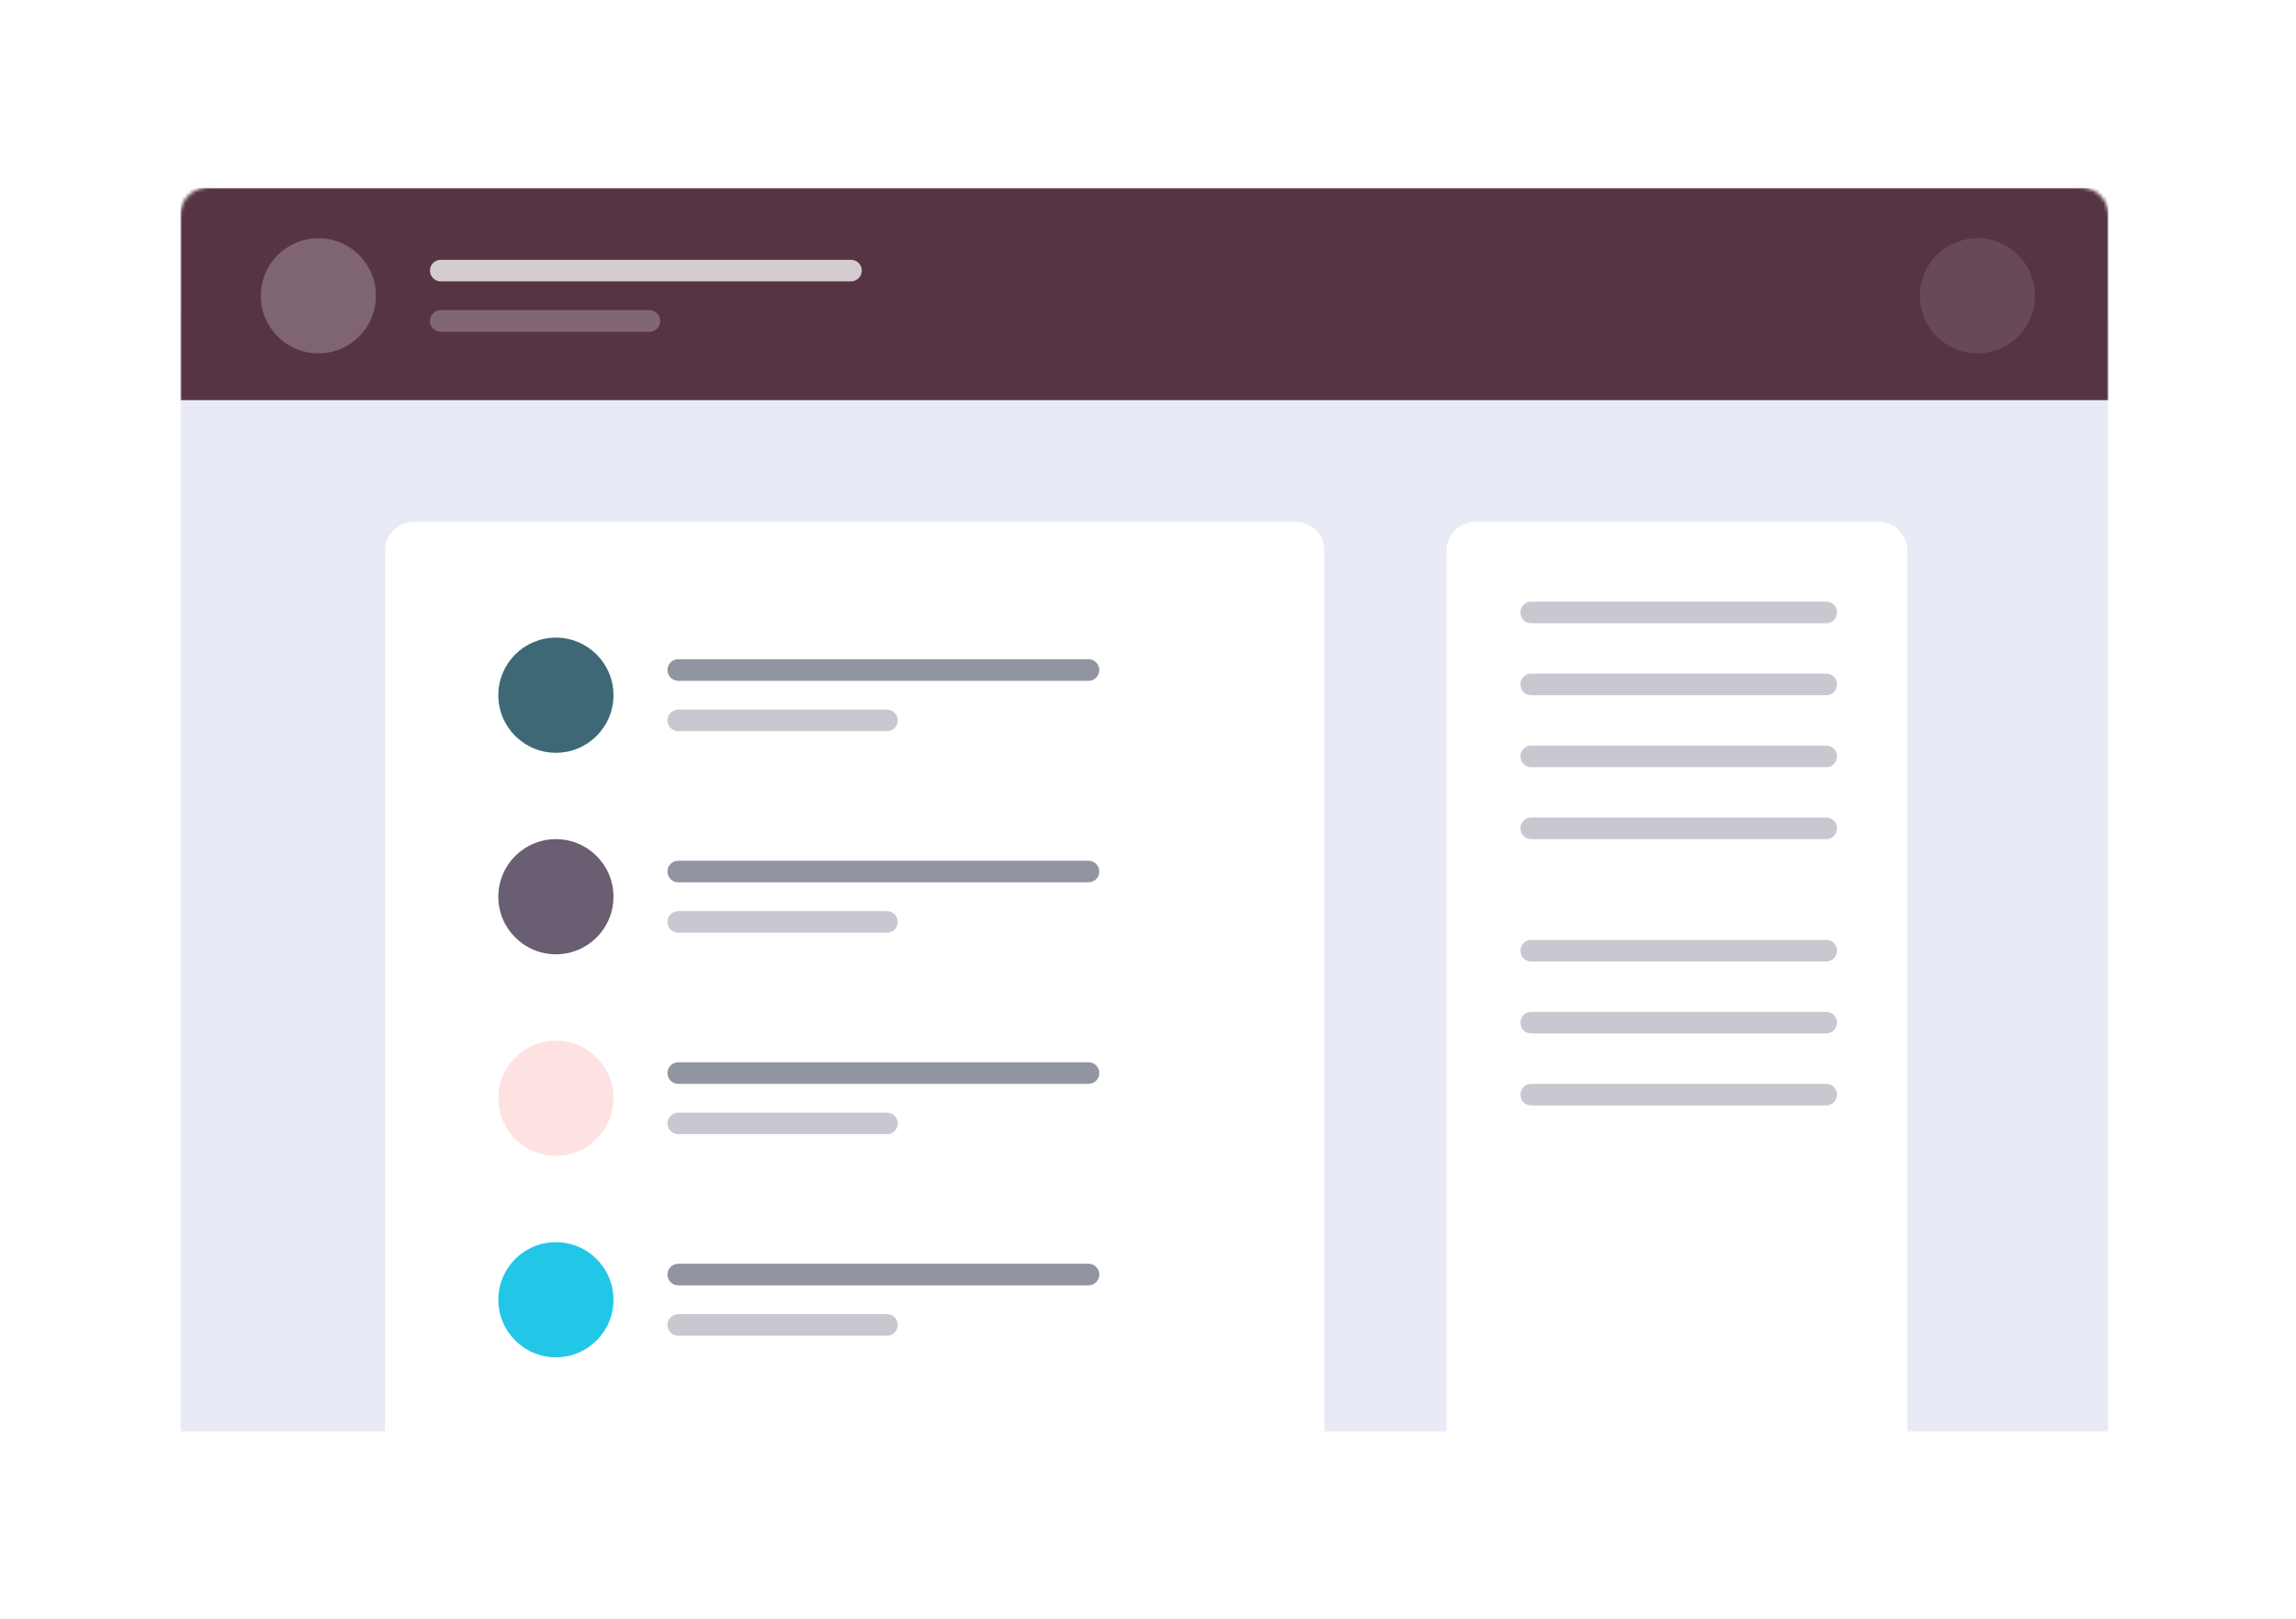 <svg width="638" height="450" viewBox="0 0 638 450" fill="none" xmlns="http://www.w3.org/2000/svg">
<g clip-path="url(#clip0_12_106)" filter="url(#filter0_d_12_106)">
<mask id="mask0_12_106" style="mask-type:luminance" maskUnits="userSpaceOnUse" x="50" y="23" width="536" height="346">
<path d="M586 23H50V369H586V23Z" fill="white"/>
</mask>
<g mask="url(#mask0_12_106)">
<mask id="mask1_12_106" style="mask-type:luminance" maskUnits="userSpaceOnUse" x="50" y="23" width="536" height="346">
<path d="M586 23H50V369H586V23Z" fill="white"/>
</mask>
<g mask="url(#mask1_12_106)">
<g filter="url(#filter1_d_12_106)">
<path d="M578 23H58C53.582 23 50 26.582 50 31V361C50 365.418 53.582 369 58 369H578C582.418 369 586 365.418 586 361V31C586 26.582 582.418 23 578 23Z" fill="#E8EAF6"/>
</g>
<mask id="mask2_12_106" style="mask-type:luminance" maskUnits="userSpaceOnUse" x="50" y="23" width="536" height="346">
<path d="M578 23H58C53.582 23 50 26.582 50 31V361C50 365.418 53.582 369 58 369H578C582.418 369 586 365.418 586 361V31C586 26.582 582.418 23 578 23Z" fill="white"/>
</mask>
<g mask="url(#mask2_12_106)">
<path fill-rule="evenodd" clip-rule="evenodd" d="M46.47 23.197H593.47V82.197H46.47V23.197Z" fill="#563444"/>
<path opacity="0.245" d="M88.47 69.197C97.307 69.197 104.47 62.033 104.47 53.197C104.47 44.36 97.307 37.197 88.47 37.197C79.633 37.197 72.47 44.36 72.47 53.197C72.47 62.033 79.633 69.197 88.47 69.197Z" fill="white"/>
<path opacity="0.104" d="M549.47 69.197C558.307 69.197 565.47 62.033 565.47 53.197C565.47 44.36 558.307 37.197 549.47 37.197C540.633 37.197 533.47 44.36 533.47 53.197C533.47 62.033 540.633 69.197 549.47 69.197Z" fill="white"/>
<path opacity="0.75" d="M236.47 43.197H122.47C120.813 43.197 119.47 44.54 119.47 46.197C119.47 47.854 120.813 49.197 122.47 49.197H236.47C238.127 49.197 239.47 47.854 239.47 46.197C239.47 44.54 238.127 43.197 236.47 43.197Z" fill="white"/>
<path opacity="0.25" d="M180.47 57.197H122.47C120.813 57.197 119.47 58.54 119.47 60.197C119.47 61.854 120.813 63.197 122.47 63.197H180.47C182.127 63.197 183.47 61.854 183.47 60.197C183.47 58.54 182.127 57.197 180.47 57.197Z" fill="white"/>
</g>
<mask id="mask3_12_106" style="mask-type:luminance" maskUnits="userSpaceOnUse" x="50" y="23" width="536" height="346">
<path d="M578 23H58C53.582 23 50 26.582 50 31V361C50 365.418 53.582 369 58 369H578C582.418 369 586 365.418 586 361V31C586 26.582 582.418 23 578 23Z" fill="white"/>
</mask>
<g mask="url(#mask3_12_106)">
<path d="M360 116H115C110.582 116 107 119.582 107 124V424C107 428.418 110.582 432 115 432H360C364.418 432 368 428.418 368 424V124C368 119.582 364.418 116 360 116Z" fill="white"/>
<path d="M522 116H410C405.582 116 402 119.582 402 124V424C402 428.418 405.582 432 410 432H522C526.418 432 530 428.418 530 424V124C530 119.582 526.418 116 522 116Z" fill="white"/>
<path opacity="0.5" d="M302.47 154.197H188.47C186.813 154.197 185.47 155.54 185.47 157.197C185.47 158.854 186.813 160.197 188.47 160.197H302.47C304.127 160.197 305.47 158.854 305.47 157.197C305.47 155.54 304.127 154.197 302.47 154.197Z" fill="#242A45"/>
</g>
<path d="M154.47 180.197C163.307 180.197 170.47 173.034 170.47 164.197C170.47 155.36 163.307 148.197 154.47 148.197C145.633 148.197 138.47 155.36 138.47 164.197C138.47 173.034 145.633 180.197 154.47 180.197Z" fill="#3E6876"/>
<path opacity="0.25" d="M507.47 138.197H425.47C423.813 138.197 422.47 139.54 422.47 141.197C422.47 142.854 423.813 144.197 425.47 144.197H507.47C509.127 144.197 510.47 142.854 510.47 141.197C510.47 139.54 509.127 138.197 507.47 138.197Z" fill="#242A45"/>
<path opacity="0.25" d="M507.47 158.197H425.47C423.813 158.197 422.47 159.54 422.47 161.197C422.47 162.854 423.813 164.197 425.47 164.197H507.47C509.127 164.197 510.47 162.854 510.47 161.197C510.47 159.54 509.127 158.197 507.47 158.197Z" fill="#242A45"/>
<path opacity="0.25" d="M507.47 178.197H425.47C423.813 178.197 422.47 179.54 422.47 181.197C422.47 182.854 423.813 184.197 425.47 184.197H507.47C509.127 184.197 510.47 182.854 510.47 181.197C510.47 179.54 509.127 178.197 507.47 178.197Z" fill="#242A45"/>
<path opacity="0.25" d="M507.47 198.197H425.47C423.813 198.197 422.47 199.54 422.47 201.197C422.47 202.854 423.813 204.197 425.47 204.197H507.47C509.127 204.197 510.47 202.854 510.47 201.197C510.47 199.54 509.127 198.197 507.47 198.197Z" fill="#242A45"/>
<path opacity="0.25" d="M507.47 232.197H425.47C423.813 232.197 422.47 233.54 422.47 235.197C422.47 236.854 423.813 238.197 425.47 238.197H507.47C509.127 238.197 510.47 236.854 510.47 235.197C510.47 233.54 509.127 232.197 507.47 232.197Z" fill="#242A45"/>
<path opacity="0.25" d="M507.47 252.197H425.47C423.813 252.197 422.47 253.54 422.47 255.197C422.47 256.854 423.813 258.197 425.47 258.197H507.47C509.127 258.197 510.47 256.854 510.47 255.197C510.47 253.54 509.127 252.197 507.47 252.197Z" fill="#242A45"/>
<path opacity="0.25" d="M507.47 272.197H425.47C423.813 272.197 422.47 273.54 422.47 275.197C422.47 276.854 423.813 278.197 425.47 278.197H507.47C509.127 278.197 510.47 276.854 510.47 275.197C510.47 273.54 509.127 272.197 507.47 272.197Z" fill="#242A45"/>
<path opacity="0.25" d="M246.47 168.197H188.47C186.813 168.197 185.47 169.54 185.47 171.197C185.47 172.854 186.813 174.197 188.47 174.197H246.47C248.127 174.197 249.47 172.854 249.47 171.197C249.47 169.54 248.127 168.197 246.47 168.197Z" fill="#242A45"/>
<path d="M154.47 236.197C163.307 236.197 170.47 229.034 170.47 220.197C170.47 211.36 163.307 204.197 154.47 204.197C145.633 204.197 138.47 211.36 138.47 220.197C138.47 229.034 145.633 236.197 154.47 236.197Z" fill="#6A5E72"/>
<path opacity="0.5" d="M302.47 210.197H188.47C186.813 210.197 185.47 211.54 185.47 213.197C185.47 214.854 186.813 216.197 188.47 216.197H302.47C304.127 216.197 305.47 214.854 305.47 213.197C305.47 211.54 304.127 210.197 302.47 210.197Z" fill="#242A45"/>
<path opacity="0.25" d="M246.47 224.197H188.47C186.813 224.197 185.47 225.54 185.47 227.197C185.47 228.854 186.813 230.197 188.47 230.197H246.47C248.127 230.197 249.47 228.854 249.47 227.197C249.47 225.54 248.127 224.197 246.47 224.197Z" fill="#242A45"/>
<path d="M154.47 292.197C163.307 292.197 170.47 285.034 170.47 276.197C170.47 267.36 163.307 260.197 154.47 260.197C145.633 260.197 138.47 267.36 138.47 276.197C138.47 285.034 145.633 292.197 154.47 292.197Z" fill="#FEE2E2"/>
<path opacity="0.5" d="M302.47 266.197H188.47C186.813 266.197 185.47 267.54 185.47 269.197C185.47 270.854 186.813 272.197 188.47 272.197H302.47C304.127 272.197 305.47 270.854 305.47 269.197C305.47 267.54 304.127 266.197 302.47 266.197Z" fill="#242A45"/>
<path opacity="0.25" d="M246.47 280.197H188.47C186.813 280.197 185.47 281.54 185.47 283.197C185.47 284.854 186.813 286.197 188.47 286.197H246.47C248.127 286.197 249.47 284.854 249.47 283.197C249.47 281.54 248.127 280.197 246.47 280.197Z" fill="#242A45"/>
<path d="M154.47 348.197C163.307 348.197 170.47 341.034 170.47 332.197C170.47 323.36 163.307 316.197 154.47 316.197C145.633 316.197 138.47 323.36 138.47 332.197C138.47 341.034 145.633 348.197 154.47 348.197Z" fill="#22C7E8"/>
<path opacity="0.5" d="M302.47 322.197H188.47C186.813 322.197 185.47 323.54 185.47 325.197C185.47 326.854 186.813 328.197 188.47 328.197H302.47C304.127 328.197 305.47 326.854 305.47 325.197C305.47 323.54 304.127 322.197 302.47 322.197Z" fill="#242A45"/>
<path opacity="0.25" d="M246.47 336.197H188.47C186.813 336.197 185.47 337.54 185.47 339.197C185.47 340.854 186.813 342.197 188.47 342.197H246.47C248.127 342.197 249.47 340.854 249.47 339.197C249.47 337.54 248.127 336.197 246.47 336.197Z" fill="#242A45"/>
</g>
</g>
</g>
<defs>
<filter id="filter0_d_12_106" x="-2" y="0" width="640" height="450" filterUnits="userSpaceOnUse" color-interpolation-filters="sRGB">
<feFlood flood-opacity="0" result="BackgroundImageFix"/>
<feColorMatrix in="SourceAlpha" type="matrix" values="0 0 0 0 0 0 0 0 0 0 0 0 0 0 0 0 0 0 127 0" result="hardAlpha"/>
<feOffset dy="29"/>
<feGaussianBlur stdDeviation="26"/>
<feComposite in2="hardAlpha" operator="out"/>
<feColorMatrix type="matrix" values="0 0 0 0 0 0 0 0 0 0 0 0 0 0 0 0 0 0 0.25 0"/>
<feBlend mode="normal" in2="BackgroundImageFix" result="effect1_dropShadow_12_106"/>
<feBlend mode="normal" in="SourceGraphic" in2="effect1_dropShadow_12_106" result="shape"/>
</filter>
<filter id="filter1_d_12_106" x="-2" y="0" width="640" height="450" filterUnits="userSpaceOnUse" color-interpolation-filters="sRGB">
<feFlood flood-opacity="0" result="BackgroundImageFix"/>
<feColorMatrix in="SourceAlpha" type="matrix" values="0 0 0 0 0 0 0 0 0 0 0 0 0 0 0 0 0 0 127 0" result="hardAlpha"/>
<feOffset dy="29"/>
<feGaussianBlur stdDeviation="26"/>
<feComposite in2="hardAlpha" operator="out"/>
<feColorMatrix type="matrix" values="0 0 0 0 0 0 0 0 0 0 0 0 0 0 0 0 0 0 0.25 0"/>
<feBlend mode="normal" in2="BackgroundImageFix" result="effect1_dropShadow_12_106"/>
<feBlend mode="normal" in="SourceGraphic" in2="effect1_dropShadow_12_106" result="shape"/>
</filter>
<clipPath id="clip0_12_106">
<rect width="536" height="346" fill="white" transform="translate(50 23)"/>
</clipPath>
</defs>
</svg>
